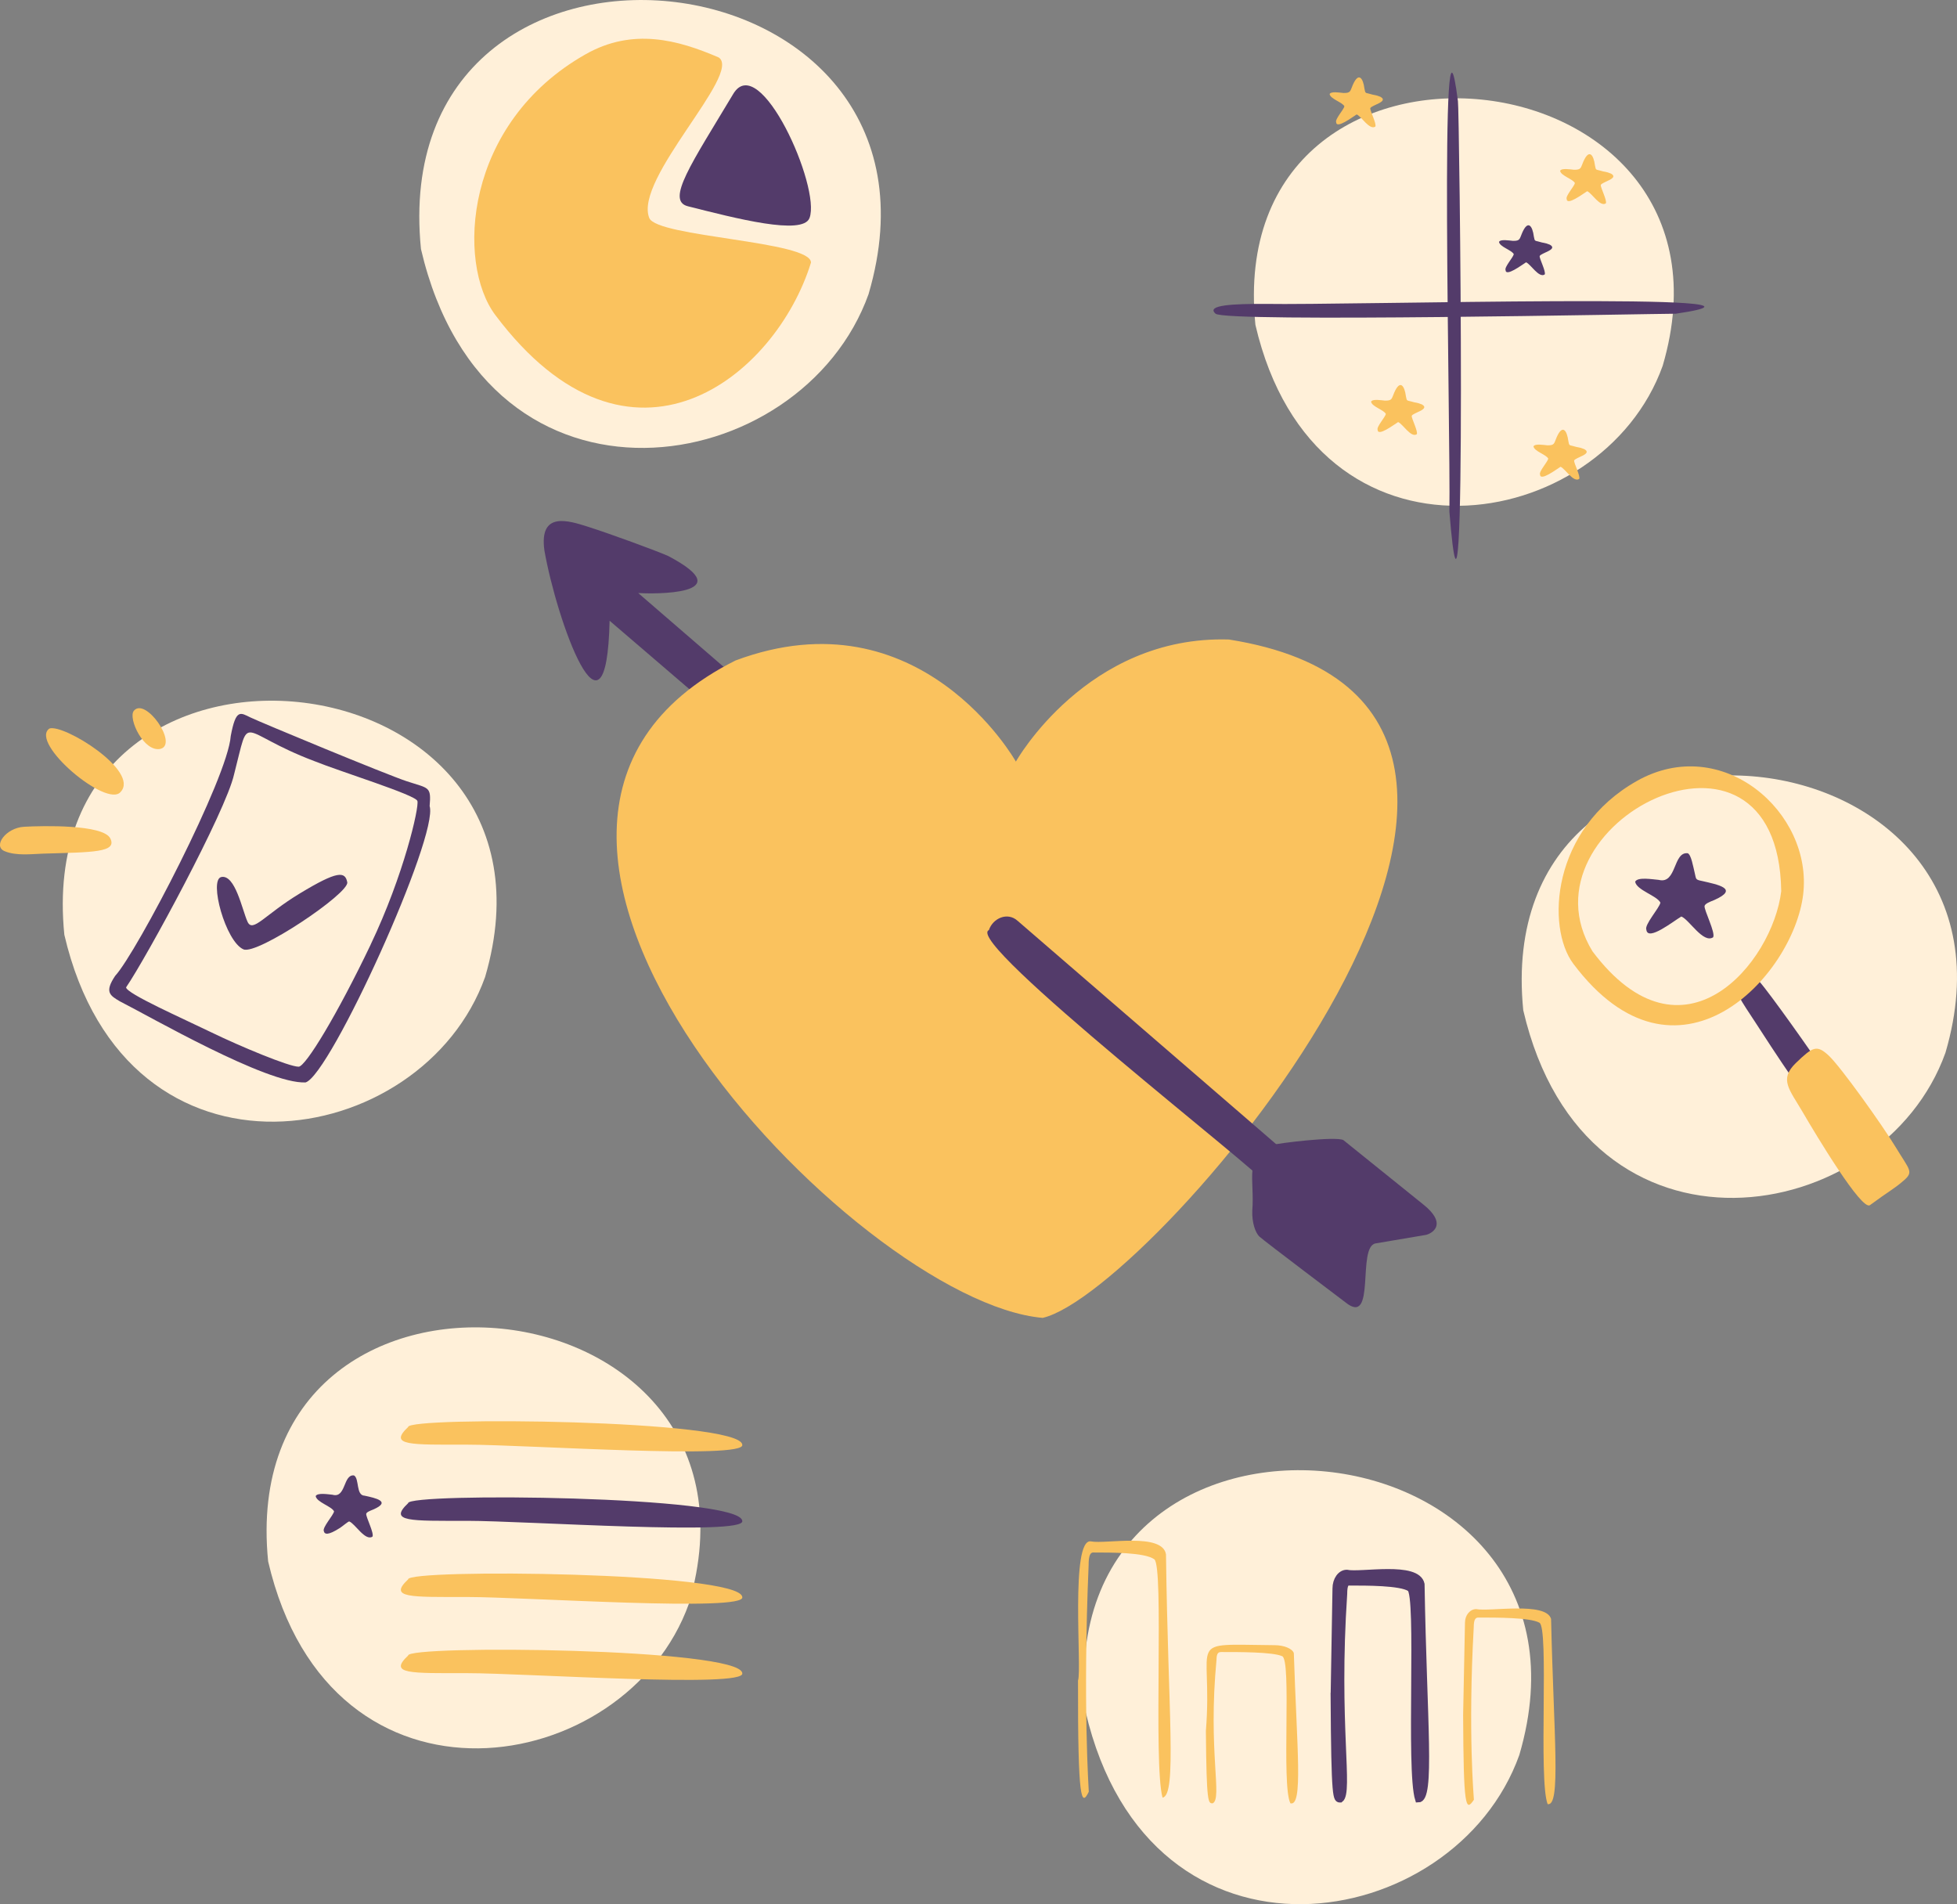 <?xml version="1.0" encoding="UTF-8"?>
<svg id="Design" xmlns="http://www.w3.org/2000/svg" viewBox="0 0 614.16 597.51">
    <rect x="0" y="0" width="614.16" height="597.51" fill="#808080" stroke="none"/>
    <path
        d="M272.59,92.25c32.45-110.49-152.02-129.58-140.48-14.11,20.76,89.17,119.57,72.55,140.49,14.11h-.01Z"
        style="fill:#fff0d9; stroke-width:0px;" />
    <path
        d="M521.8,114.77c29.52-100.52-138.32-117.9-127.82-12.84,18.88,81.13,108.79,66.01,127.82,12.84h0Z"
        style="fill:#fff0d9; stroke-width:0px;" />
    <path
        d="M610.54,330.32c30.61-104.21-143.37-122.21-132.5-13.31,19.56,84.11,112.78,68.44,132.5,13.31Z"
        style="fill:#fff0d9; stroke-width:0px;" />
    <path
        d="M476.8,550.71c31.45-107.05-147.31-125.56-136.13-13.67,20.11,86.41,115.86,70.29,136.13,13.67Z"
        style="fill:#fff0d9; stroke-width:0px;" />
    <path
        d="M216.2,503.21c30.5-103.85-142.89-121.79-132.05-13.26,19.5,83.82,112.4,68.19,132.05,13.26Z"
        style="fill:#fff0d9; stroke-width:0px;" />
    <path
        d="M152.24,306.57c30.5-103.85-142.89-121.79-132.05-13.26,19.5,83.82,112.4,68.19,132.05,13.26Z"
        style="fill:#fff0d9; stroke-width:0px;" />
    <path
        d="M316.57,286.54l-116.28-100.45c4.16.3,32.98.82,9.44-11.61-3.8-1.69-18.52-7.08-25.26-9.21-6.05-1.91-15.35-4.97-13.62,7.46,3.85,21.97,19.47,65.81,20.46,22.05l117.87,101.07c.35-4.1,3.26-8.41,7.39-9.31Z"
        style="fill:#533b6a; stroke-width:0px;" />
    <path
        d="M327.25,413.53c34.86-8.04,191.85-191.69,58.42-212.86-44.57-1.37-66.86,38.31-66.86,38.31,0,0-30-53.38-87.98-31.73-104.65,52.44,37.89,201.34,96.44,206.29h-.02Z"
        style="fill:#fac25e; stroke-width:0px;" />
    <path
        d="M404.96,362.89l-85.63-73.97c-3.17-2.84-7.75-.79-8.99,2.94-8.11,3.59,86.92,77.21,87.1,79.65,5.24,4.63,13.04-4.01,7.53-8.62h0Z"
        style="fill:#533b6a; stroke-width:0px;" />
    <path
        d="M399.26,359.3c1.56-.56,19.97-2.81,22.33-1.55,0,0,25.08,20.2,25.08,20.2,7.28,5.81,3.41,8.82.92,9.53l-15.9,2.69c-5.95,1.04.3,26.42-9.48,18.47,0,0-25.4-19.18-26.95-20.59-1.25-1.15-2.4-4.35-2.26-8.16.8-9.78-2.74-17.28,6.26-20.59h0Z"
        style="fill:#533b6a; stroke-width:0px;" />
    <path
        d="M338.32,527.29c1.25-3.35-2.54-44.95,4.11-43.61,4.56.89,22.37-2.84,23.49,4.06.62,49.14,3.5,75.64-1.08,76.33-2.97-10.61.54-72.87-2.62-74.8-2.96-2.15-13.72-2.11-18.89-2.11-1.13-.17-1.7.83-1.69,4.01-1.85,43.44.07,70.8.05,71.06-2.31,4.74-3.45,3.28-3.38-34.94h0Z"
        style="fill:#fac25e; stroke-width:0px;" />
    <path
        d="M459.17,538.12l.58-28.95c0-2.35,1.58-4.25,3.53-4.25,4.16.88,21.92-2.43,23.49,3.09.85,36.9,3.15,58.93-1.08,58.11-2.95-7.6.52-55.65-2.62-56.95-2.98-1.64-13.69-1.6-18.89-1.6-1.1-.09-1.67.48-1.68,3.05-1.85,33.09.07,53.9.05,54.11-2.62,3.98-3.25,2.41-3.38-26.61h0Z"
        style="fill:#fac25e; stroke-width:0px;" />
    <path
        d="M418.53,532.11l.58-33.66c0-2.73,1.58-4.94,3.53-4.94,4.35.96,22.15-2.73,23.49,3.59.72,43.22,3.34,67.65-1.08,67.57-2.96-9.17.53-64.58-2.62-66.22-2.97-1.91-13.71-1.86-18.89-1.86-1.12-.13-1.69.67-1.69,3.55-2.74,40.85,1.95,62.23-1.19,64.53-1.4.02-1.95.45-2.14-32.56Z"
        style="fill:#533b6a; stroke:#533b6a; stroke-miterlimit:10; stroke-width:1.88px;" />
    <path
        d="M378.44,543.16c2.36-29.53-7.33-27.16,21.56-26.92,3.02,0,5.61,1.11,6.04,2.5.96,29.94,2.97,48.22-1.08,47.12-2.91-5.77.5-45.26-2.62-46.18-2.98-1.33-13.67-1.29-18.9-1.29-1.08-.04-1.64.28-1.67,2.47-2.73,28.74,1.95,43.49-1.19,45-1.39-.02-1.95.43-2.14-22.7h0Z"
        style="fill:#fac25e; stroke-width:0px;" />
    <path
        d="M571.89,350.2c6.76-5.51,8.34-2.51,1.17-13.14-4.51-6.89-17.61-25.32-20.89-29.04-3.28-3.73-3.96-3.49-6.3-.45s.63,6.43,5.08,13.35,19.68,30.25,20.94,29.29h0Z"
        style="fill:#533b6a; stroke-width:0px;" />
    <path
        d="M586.84,378.16c6.19-4.57,7.44-4.98,10.62-7.74,3.19-2.76,1.79-3.28-2.47-10.34-4.27-7.06-17.41-25.46-21.12-28.88s-4.95-2.79-10.29,2.37c-5.34,5.16-1.99,8.28,2.16,15.41,4.15,7.14,18.54,31.07,21.09,29.18h0Z"
        style="fill:#fac25e; stroke-width:0px;" />
    <path d="M454.86,160.58c.41-24.9-3.27-175.65,2.68-128.83.41.45,2.99,198.39-2.68,128.83h0Z"
        style="fill:#533b6a; stroke-width:0px;" />
    <path
        d="M397.06,95.36c25.08.48,175.71-3.77,128.83,3.08-6.98,0-141.18,2.78-144.4,0s5.9-3.11,15.57-3.08h0Z"
        style="fill:#533b6a; stroke-width:0px;" />
    <path
        d="M128.08,447.79c-.42-3.37,104.2-2.37,104.86,5.53,1.45,4.76-68.21,0-86.24,0s-24.9.36-18.62-5.53h0Z"
        style="fill:#fac25e; stroke-width:0px;" />
    <path
        d="M128.08,471.69c-.42-3.37,104.2-2.37,104.86,5.53,1.45,4.76-68.21,0-86.24,0s-24.9.36-18.62-5.53h0Z"
        style="fill:#533b6a; stroke-width:0px;" />
    <path
        d="M128.08,495.59c-.42-3.37,104.2-2.37,104.86,5.53,1.45,4.76-68.21,0-86.24,0s-24.9.36-18.62-5.53h0Z"
        style="fill:#fac25e; stroke-width:0px;" />
    <path
        d="M128.08,519.49c-.42-3.37,104.2-2.37,104.86,5.53,1.45,4.76-68.21,0-86.24,0s-24.9.36-18.62-5.53h0Z"
        style="fill:#fac25e; stroke-width:0px;" />
    <path
        d="M513.66,245.08c-26.83,15.16-28.48,45.92-19.9,57.35,32.48,43.22,69.02,4,72.12-21.74s-25.4-50.77-52.23-35.61h.01ZM559,279.65c-2.7,22.46-30.9,56.56-59.24,18.86-24.45-39.96,58.3-82.08,59.24-18.86Z"
        style="fill:#fac25e; stroke-width:0px;" />
    <path
        d="M215.86,64.72c15.01,3.79,36.07,9.27,38.19,3.69,3.64-9.63-15.66-52.76-23.95-38.92-13.02,21.74-21.23,33.47-14.24,35.23h0Z"
        style="fill:#533b6a; stroke-width:0px;" />
    <path
        d="M203.77,68.43c-4.98-12.21,29.19-45.3,21.8-50.39-12.77-5.52-26.94-9.4-41.74-1.04-38.29,21.63-40.65,65.54-28.39,81.85,42.48,56.53,88.05,19.28,99.07-16.46,0-6.79-48.28-7.94-50.74-13.97h0Z"
        style="fill:#fac25e; stroke-width:0px;" />
    <path
        d="M520.6,276.11c5.64,1.37,4.41-8.91,9.06-8.37,1.09.47,1.7,4.21,2.17,6.09.52,2.07.1,2.18,2.43,2.64,4.62,1.08,11.78,2.37,3.73,5.95-1.6.63-2.88,1.16-3.05,1.86-.21,1.25,3.5,8.41,2.69,9.83-3.13,2.04-7.49-5.54-9.98-6.52-2.52,1.49-10.51,7.87-10.97,4.19-.74-1.58,4.08-6.81,4.4-8.54-1.06-2.2-7.51-3.92-7.92-6.57.75-1.55,5.27-.76,7.45-.57h-.01Z"
        style="fill:#533b6a; stroke-width:0px;" />
    <path
        d="M104.48,469.07c4.12,1.01,3.2-6.49,6.6-6.1,1.75.94.55,6.29,3.35,6.36,3.38.73,8.5,1.81,2.72,4.33-1.16.46-2.1.84-2.22,1.36-.15.92,2.56,6.13,1.96,7.16-2.28,1.5-5.45-4.06-7.27-4.76-.26-.11-2.1,1.49-2.89,2-3.86,2.48-4.87,2.04-5.1,1.05-.54-1.16,2.98-4.95,3.21-6.22-.77-1.6-5.47-2.86-5.77-4.79.55-1.13,3.84-.56,5.43-.41l-.02.02Z"
        style="fill:#533b6a; stroke-width:0px;" />
    <path
        d="M474.79,75.58c2.31.03,2.06-.57,2.91-2.52,1.82-4.19,3.24-2.2,3.67,1.18.3,1.21.06,1.28,1.43,1.55,1.92.6,1.79.25,3.61,1,2.7,1.54-2.97,2.62-3.22,3.58-.12.74,2.06,4.92,1.58,5.76-1.83,1.2-4.39-3.25-5.85-3.82-1.36.85-6.37,4.63-6.43,2.45-.44-.92,2.39-3.99,2.58-5-.62-1.29-4.41-2.29-4.64-3.85.44-.91,3.09-.45,4.37-.33h-.01Z"
        style="fill:#533b6a; stroke-width:0px;" />
    <path
        d="M493.97,53.27c2.31.03,2.06-.57,2.91-2.52,1.82-4.19,3.24-2.2,3.67,1.18.3,1.21.06,1.28,1.43,1.55,1.92.6,1.79.25,3.61,1,2.7,1.54-2.97,2.62-3.22,3.58-.12.74,2.06,4.92,1.58,5.76-1.83,1.2-4.39-3.25-5.85-3.82-1.36.85-6.37,4.63-6.43,2.45-.44-.92,2.39-3.99,2.58-5-.62-1.29-4.41-2.29-4.64-3.85.44-.91,3.09-.45,4.37-.33h0Z"
        style="fill:#fac25e; stroke-width:0px;" />
    <path
        d="M485.61,139.74c2.31.03,2.06-.57,2.91-2.52,1.82-4.19,3.24-2.2,3.67,1.18.3,1.21.06,1.28,1.43,1.55,1.92.6,1.79.25,3.61,1,2.7,1.54-2.97,2.62-3.22,3.58-.12.74,2.06,4.92,1.58,5.76-1.83,1.2-4.39-3.25-5.85-3.82-1.36.85-6.37,4.63-6.43,2.45-.44-.92,2.39-3.99,2.58-5-.62-1.29-4.41-2.29-4.64-3.85.44-.91,3.09-.45,4.37-.33h0Z"
        style="fill:#fac25e; stroke-width:0px;" />
    <path
        d="M434.64,125.71c2.31.03,2.06-.57,2.91-2.52,1.82-4.19,3.24-2.2,3.67,1.18.3,1.21.06,1.28,1.43,1.55,1.92.6,1.79.25,3.61,1,2.7,1.54-2.97,2.62-3.22,3.58-.12.74,2.06,4.92,1.58,5.76-1.83,1.2-4.39-3.25-5.85-3.82-1.36.85-6.37,4.63-6.43,2.45-.44-.92,2.39-3.99,2.58-5-.62-1.29-4.41-2.29-4.64-3.85.44-.91,3.09-.45,4.37-.33h-.01Z"
        style="fill:#fac25e; stroke-width:0px;" />
    <path
        d="M421.63,29.18c2.31.03,2.06-.57,2.91-2.52,1.82-4.19,3.24-2.2,3.67,1.18.3,1.21.06,1.28,1.43,1.55,1.92.6,1.79.25,3.61,1,2.7,1.54-2.97,2.62-3.22,3.58-.12.74,2.06,4.92,1.58,5.76-1.83,1.2-4.39-3.25-5.85-3.82-1.36.85-6.37,4.63-6.43,2.45-.44-.92,2.39-3.99,2.58-5-.62-1.29-4.41-2.29-4.64-3.85.44-.91,3.09-.45,4.37-.33h-.01Z"
        style="fill:#fac25e; stroke-width:0px;" />
    <path
        d="M13.63,267.86c15.27-.46,23.22-.32,20.99-4.77s-21.31-3.98-27.04-3.66c-5.73.32-9.86,6.04-6.2,7.63s8.74.9,12.25.8Z"
        style="fill:#fac25e; stroke-width:0px;" />
    <path d="M37.86,248.49c6.09-6.53-17.93-21.45-22.37-19.88-6.33,4.53,18.09,25.1,22.37,19.88Z"
        style="fill:#fac25e; stroke-width:0px;" />
    <path d="M50.42,234.97c5.53-1.55-4.8-16.35-8.42-11.93-1.9,2.38,3.18,13.2,8.43,11.93h-.01Z"
        style="fill:#fac25e; stroke-width:0px;" />
    <path
        d="M69.43,275.2c4.39-.91,6.59,10.38,8.24,14.01s5.29-2.12,16.46-8.88c11.82-7.15,14.19-6.94,14.85-3.48s-28.25,22.9-32.57,21.05c-5.64-2.42-10.92-21.87-6.97-22.69h0Z"
        style="fill:#533b6a; stroke-width:0px;" />
    <path
        d="M127.73,245.18c-6.82-2.27-46.01-18.54-49.15-20.06-3.14-1.52-4.55-2.82-6.17,5.85-.9,12.98-29.46,67.87-36.27,75.25-3.43,5.11-1.62,6.17,1.52,8.01,9.12,4.6,46.21,26.04,58.25,25.42,7.77-2.35,41.86-77.46,38.92-86.71.54-6.28-.27-5.5-7.1-7.77h0ZM116.32,296.43c-10.43,21.82-20.41,38.29-22.6,38.29-3.05,0-18.34-6.39-27.29-10.73-8.95-4.35-26.86-12.26-26.86-14.17,6.28-9.14,31.32-55.26,33.89-66.84,5.24-20.23.84-13.38,25.11-4.18,8.43,3.4,31.81,10.62,32.42,12.53s-4.26,23.29-14.69,45.11h.02Z"
        style="fill:#533b6a; stroke-width:0px;" />
</svg>